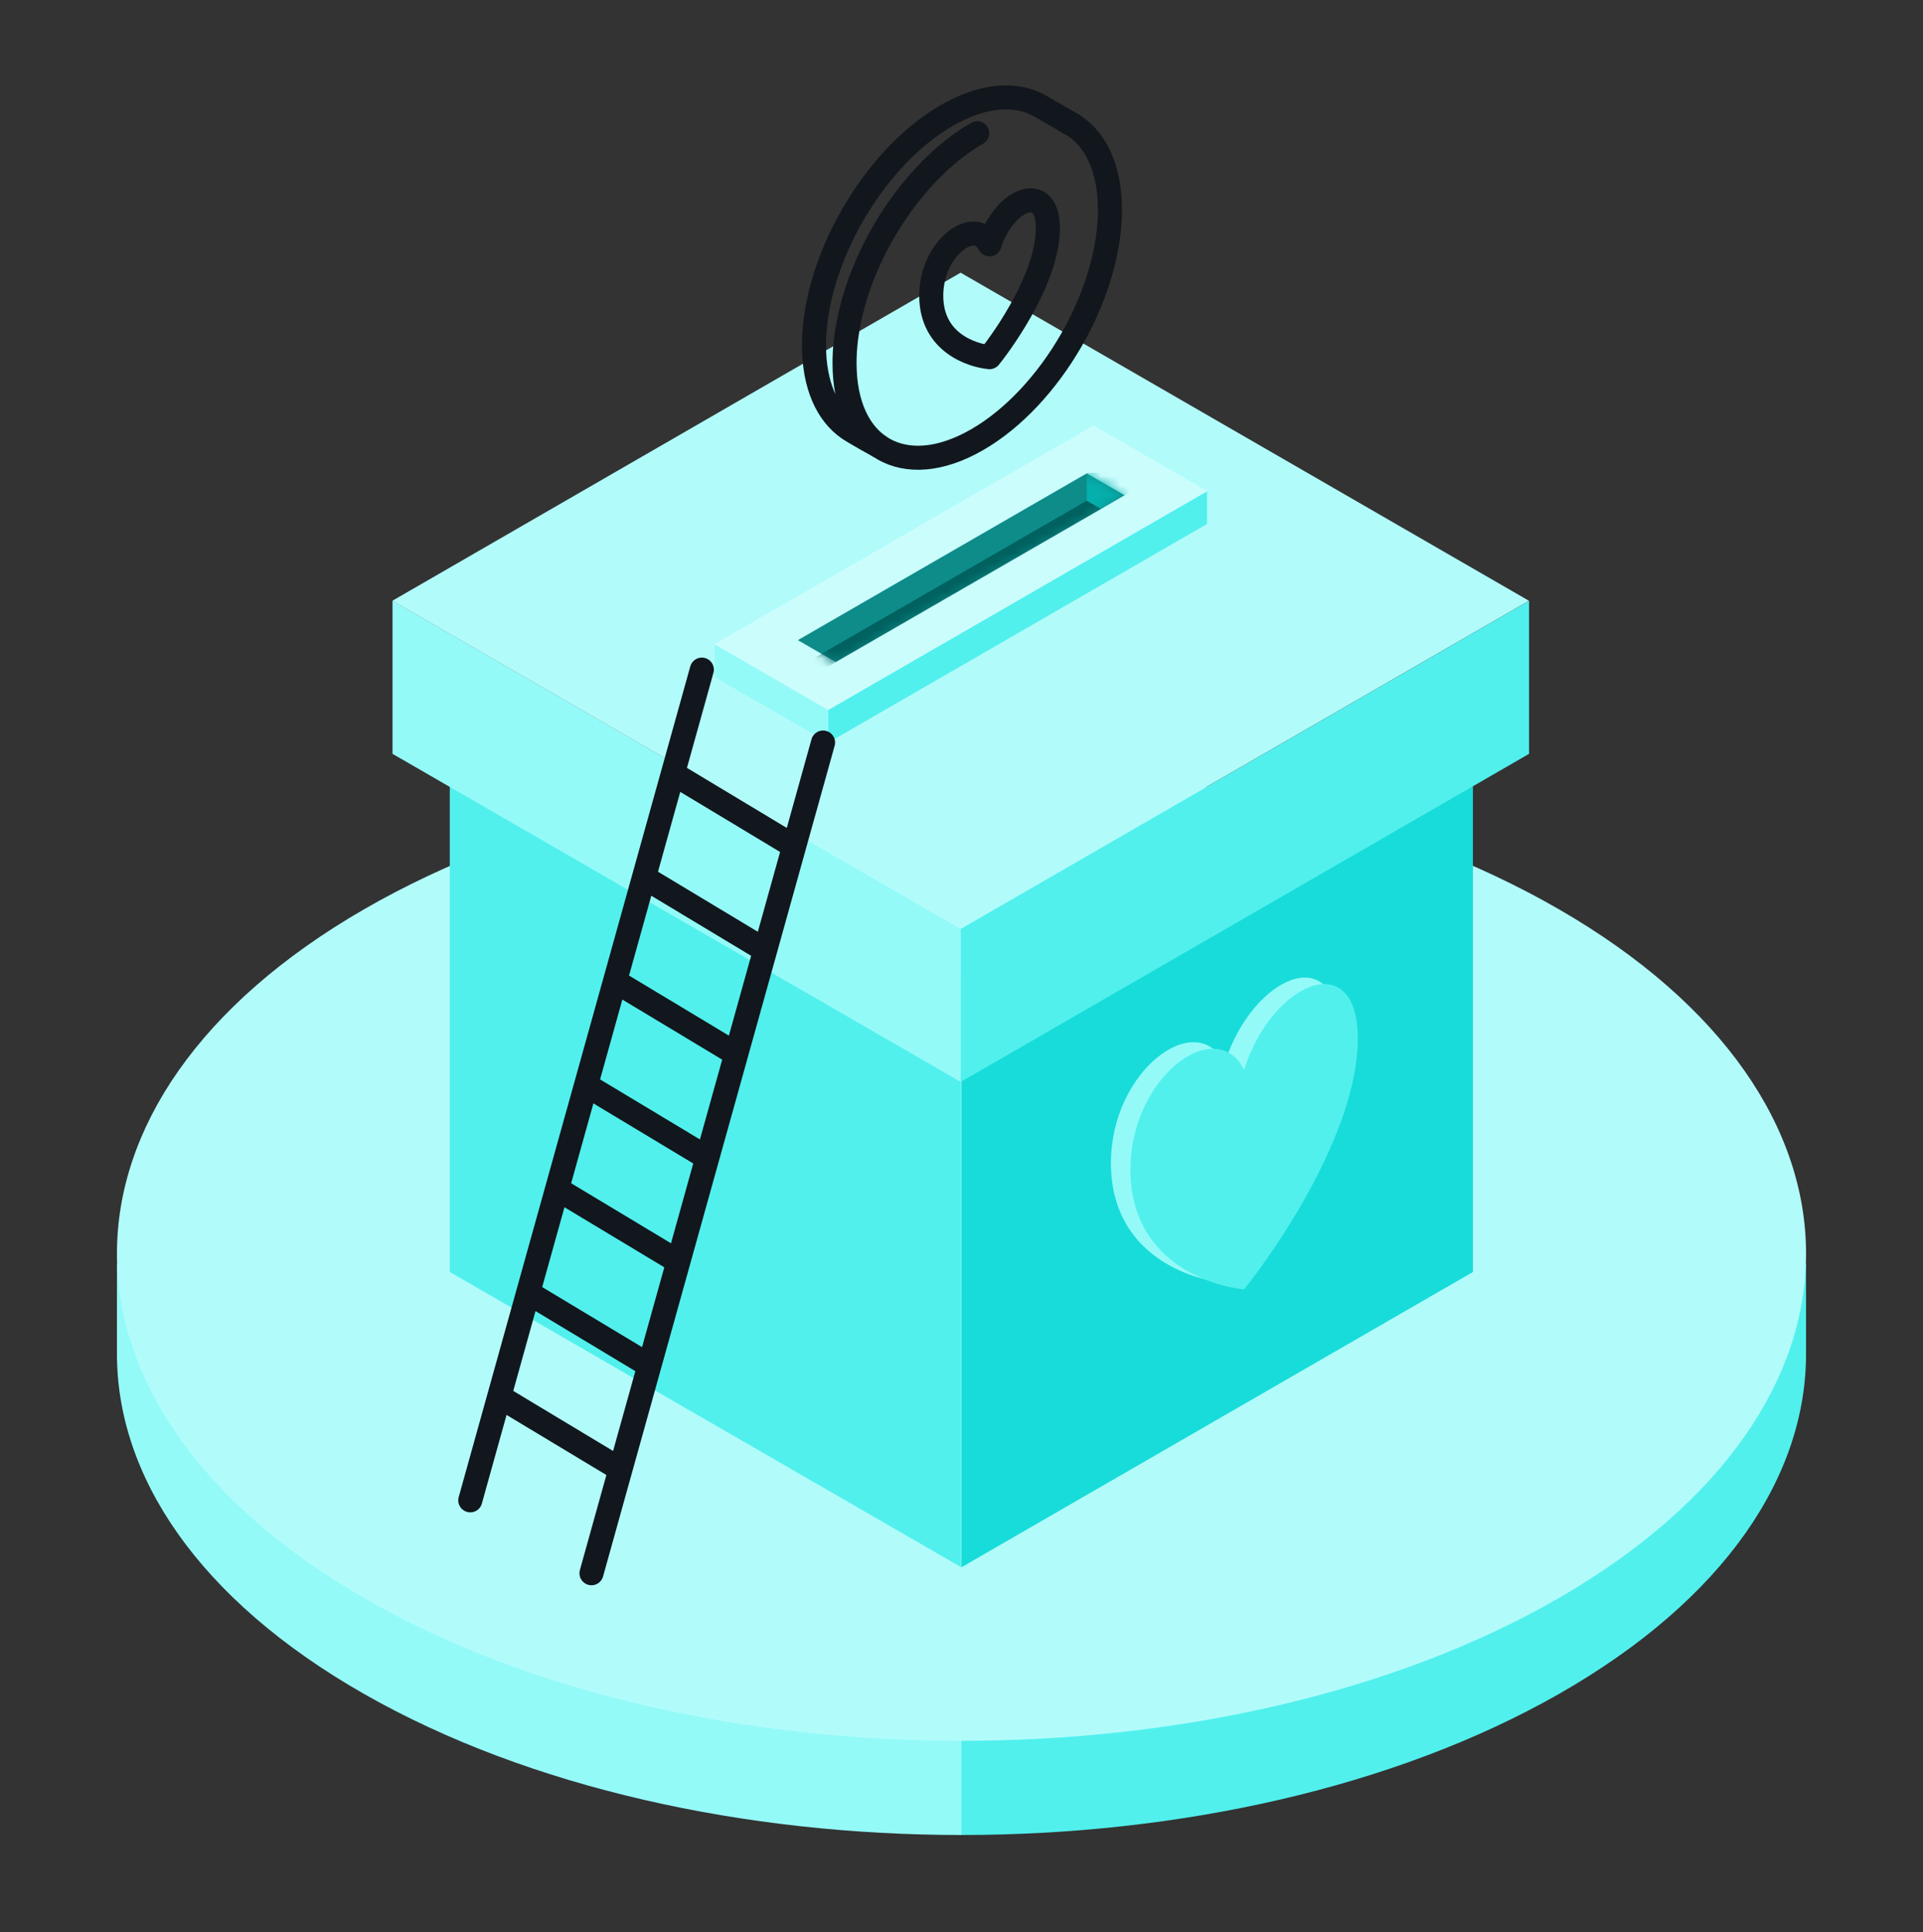 <svg width="200" height="201" viewBox="0 0 200 201" fill="none" xmlns="http://www.w3.org/2000/svg">
<rect x="0" y="0" width="200" height="201" fill="#333333" stroke="none"/>
<path d="M162.11 176.214C179.371 166.38 187.947 153.471 187.835 140.582V131.418H100V190.87C122.479 190.87 144.958 185.985 162.11 176.214Z" fill="#51F0ED"/>
<path d="M37.89 176.214C20.628 166.38 12.053 153.471 12.164 140.582V131.418H100V190.87C77.52 190.87 55.041 185.985 37.89 176.214Z" fill="#94FAF8"/>
<path d="M162.11 166.231C127.807 186.021 72.192 186.021 37.89 166.231C3.587 146.441 3.588 114.356 37.89 94.566C72.192 74.776 127.807 74.776 162.11 94.566C196.412 114.356 196.412 146.441 162.11 166.231Z" fill="#B1FCFB"/>
<rect width="61.421" height="61.421" transform="matrix(0.866 -0.5 2.20305e-08 1 100 101.597)" fill="#18DCD9"/>
<rect width="61.421" height="61.421" transform="matrix(0.866 0.5 -2.20305e-08 1 46.779 70.885)" fill="#51F0ED"/>
<path d="M40.825 62.489L99.926 96.615L99.926 112.539L40.825 78.413L40.825 62.489Z" fill="#94FAF8"/>
<rect width="68.246" height="15.924" transform="matrix(0.866 -0.5 2.20305e-08 1 99.927 96.611)" fill="#51F0ED"/>
<rect width="68.246" height="68.246" transform="matrix(0.866 0.5 -0.866 0.5 99.91 28.365)" fill="#B1FCFB"/>
<rect width="13.649" height="3.412" transform="matrix(0.866 0.5 -2.20305e-08 1 74.318 67.012)" fill="#94FAF8"/>
<rect width="45.497" height="3.412" transform="matrix(0.866 -0.5 2.20305e-08 1 86.138 73.837)" fill="#51F0ED"/>
<rect width="13.649" height="45.497" transform="matrix(0.866 0.5 -0.866 0.5 113.719 44.263)" fill="#CCFDFD"/>
<rect width="4.55" height="34.692" transform="matrix(-0.866 -0.5 -0.866 0.5 116.963 51.516)" fill="#0D8C8A"/>
<mask id="mask0_5980_150018" style="mask-type:alpha" maskUnits="userSpaceOnUse" x="82" y="49" width="35" height="20">
<rect width="4.55" height="34.692" transform="matrix(-0.866 -0.5 -0.866 0.5 116.963 51.516)" fill="#04AFAC"/>
</mask>
<g mask="url(#mask0_5980_150018)">
<rect x="113.022" y="49.183" width="4.834" height="3.981" fill="#04AFAC"/>
<rect width="4.55" height="35.321" transform="matrix(-0.866 -0.5 -0.866 0.5 116.963 54.36)" fill="#00615F"/>
</g>
<path d="M91.425 46.419C91.425 46.419 88.955 45.057 88.267 44.585C86.026 43.045 84.659 40.063 84.659 35.923C84.659 27.121 90.839 16.417 98.462 12.016C102.153 9.885 105.506 9.622 107.983 10.918L111.592 13.007" stroke="#11171D" stroke-width="2.5" stroke-linecap="round" stroke-linejoin="round"/>
<path d="M101.637 13.855C96.326 16.922 91.715 23.048 89.407 29.459C88.403 32.249 87.835 35.093 87.835 37.762C87.835 46.564 94.014 50.132 101.637 45.731C109.26 41.33 115.44 30.626 115.44 21.824C115.44 17.291 113.801 14.146 111.17 12.763" stroke="#11171D" stroke-width="2.5" stroke-linecap="round" stroke-linejoin="round"/>
<rect width="4.503" height="45.497" transform="matrix(0.866 0.5 -0.866 0.5 121.64 48.837)" fill="#CCFDFD"/>
<path d="M96.853 30.747C96.853 25.786 101.427 22.433 102.917 25.414C104.407 20.713 108.982 18.783 108.982 23.744C108.982 28.706 104.636 35.002 102.917 37.152C101.199 36.987 96.853 35.709 96.853 30.747Z" stroke="#11171D" stroke-width="2.5" stroke-linecap="round" stroke-linejoin="round"/>
<path d="M115.54 120.975C115.54 111.32 124.46 104.797 127.364 110.597C130.269 101.449 139.188 97.693 139.188 107.347C139.188 117.002 130.715 129.255 127.364 133.439C124.014 133.117 115.54 130.629 115.54 120.975Z" fill="#94FAF8"/>
<path d="M117.567 121.651C117.567 111.996 126.487 105.473 129.391 111.273C132.296 102.125 141.215 98.369 141.215 108.023C141.215 117.678 132.742 129.931 129.391 134.115C126.041 133.793 117.567 131.305 117.567 121.651Z" fill="#51F0ED"/>
<path d="M73.559 120.44L60.953 112.855M73.559 120.44L76.57 109.639M73.559 120.44L70.549 131.241M60.953 112.855L63.964 102.054M60.953 112.855L57.943 123.656M54.932 134.457L67.538 142.042M54.932 134.457L57.943 123.656M54.932 134.457L51.921 145.258M67.538 142.042L70.549 131.241M67.538 142.042L64.527 152.843M66.975 91.253L79.581 98.838M66.975 91.253L69.986 80.452M66.975 91.253L63.964 102.054M79.581 98.838L82.592 88.037M79.581 98.838L76.57 109.639M85.602 77.236L82.592 88.037M82.592 88.037L69.986 80.452M69.986 80.452L72.996 69.651M63.964 102.054L76.57 109.639M57.943 123.656L70.549 131.241M48.911 156.059L51.921 145.258M51.921 145.258L64.527 152.843M64.527 152.843L61.517 163.644" stroke="#11171D" stroke-width="2.5" stroke-linecap="round" stroke-linejoin="round"/>
</svg>
